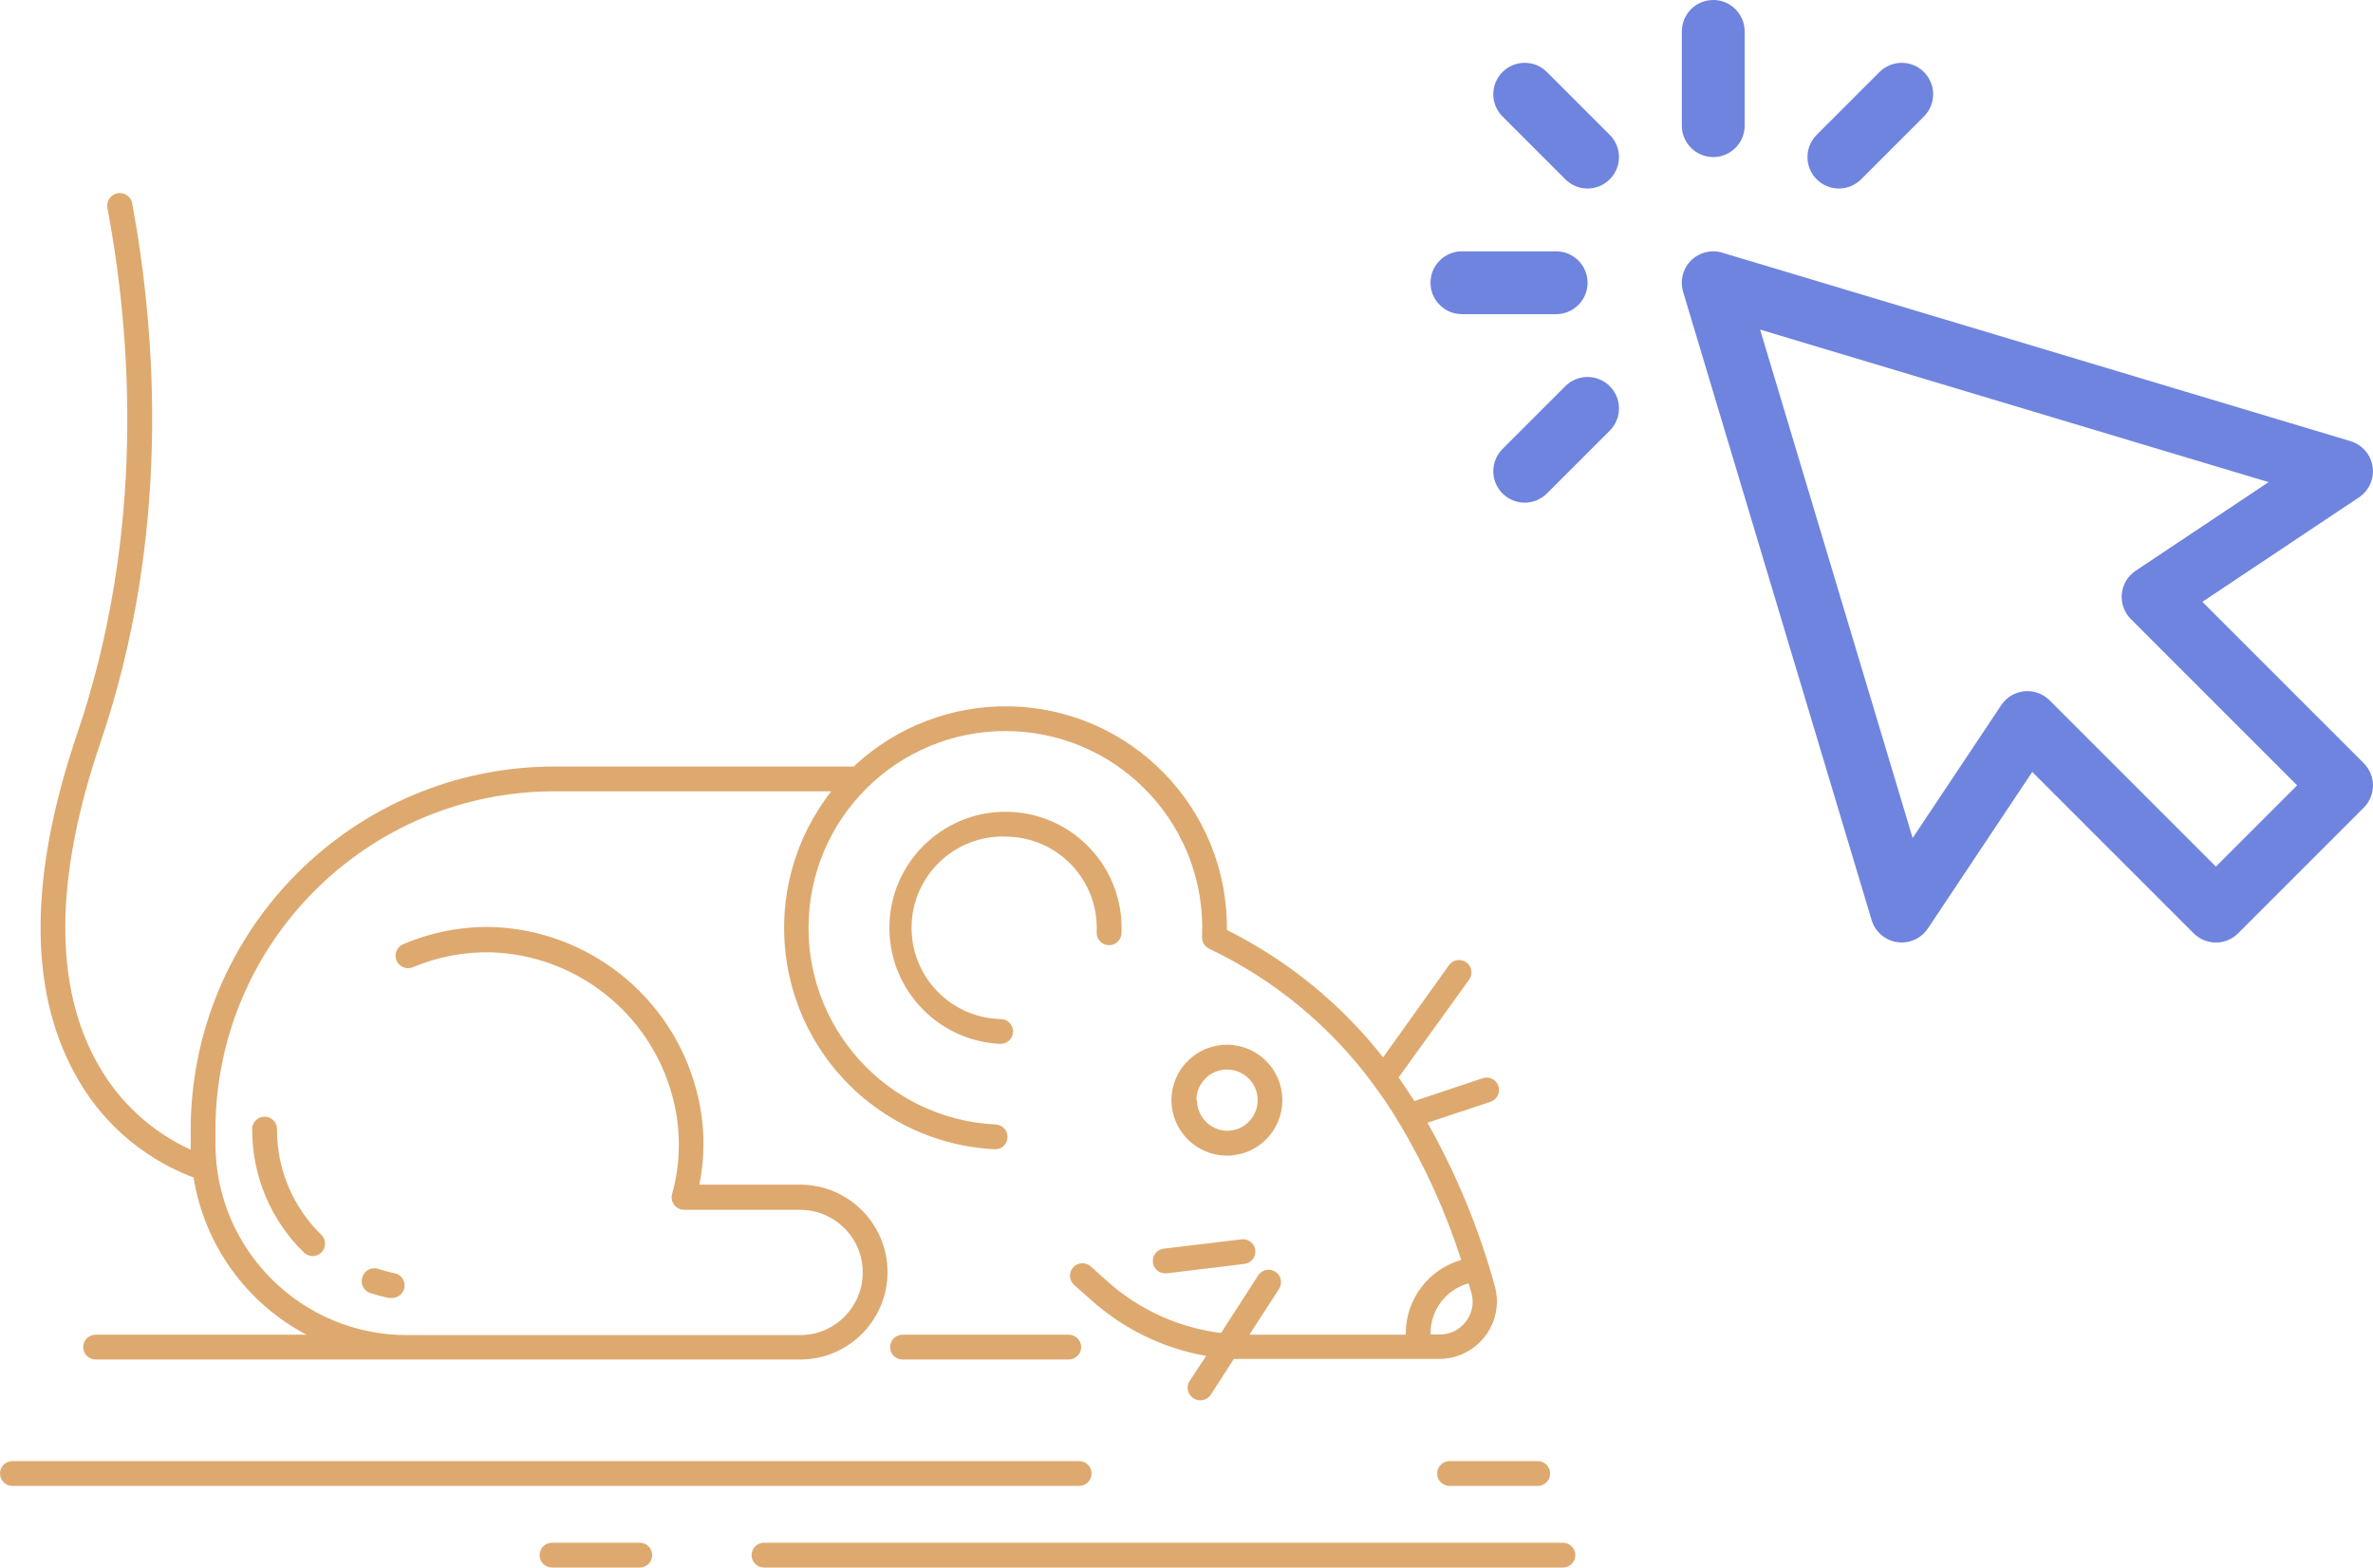 <?xml version="1.0" encoding="UTF-8"?>
<svg id="Layer_1" xmlns="http://www.w3.org/2000/svg" xmlns:xlink="http://www.w3.org/1999/xlink" viewBox="0 0 765.22 505.51">
  <defs>
    <clipPath id="clippath">
      <rect x="461.29" width="303.94" height="303.93" style="fill: none;"/>
    </clipPath>
  </defs>
  <g>
    <path d="M467.44,479.19h28.44c2.21,0,4-1.79,4-4s-1.79-4-4-4h-28.44c-2.21,0-4,1.79-4,4s1.79,4,4,4Z" style="fill: #dea96f;"/>
    <g>
      <path d="M325.64,269.83c16.23.8,28.75,14.57,28,30.8-.1,2.21,1.61,4.08,3.82,4.18s4.08-1.61,4.18-3.82c.97-20.66-14.98-38.19-35.64-39.16-20.66-.97-38.19,14.98-39.16,35.64h0c-.95,20.65,14.99,38.17,35.64,39.16h.2c2.21,0,4-1.79,4-4s-1.79-4-4-4c-16.25-.39-29.11-13.89-28.72-30.14.39-16.25,13.89-29.11,30.14-28.72.45.01.89.03,1.34.06h.2Z" style="fill: #dea96f;"/>
      <path d="M287.04,434.43c0,2.21,1.79,4,4,4h53.6c2.21,0,4-1.79,4-4s-1.79-4-4-4h-53.6c-2.21,0-4,1.79-4,4Z" style="fill: #dea96f;"/>
      <path d="M371.76,407.11c.24,2.02,1.97,3.53,4,3.52h.48l25.04-3.04c2.19-.25,3.77-2.23,3.52-4.43,0,0,0,0,0-.01-.27-2.19-2.26-3.75-4.46-3.48,0,0-.01,0-.02,0l-25.04,3c-2.19.25-3.77,2.23-3.52,4.43,0,0,0,0,0,.01h0Z" style="fill: #dea96f;"/>
      <path d="M384.92,450.95c1.85,1.2,4.31.68,5.52-1.16l7.44-11.56h66.2c10.25.03,18.59-8.25,18.62-18.5,0-1.72-.23-3.44-.7-5.1-5.06-18.34-12.34-35.99-21.68-52.56l20.36-6.76c2.1-.71,3.23-2.98,2.52-5.08-.71-2.1-2.98-3.23-5.08-2.52l-22.04,7.36c-1.64-2.6-3.36-5.12-5.08-7.6l22.76-31.56c1.28-1.8.86-4.3-.94-5.58-1.8-1.28-4.3-.86-5.58.94l-21.24,29.72c-13.54-17.26-30.74-31.29-50.36-41.08.41-39.43-31.23-71.73-70.66-72.13-18.04-.19-35.48,6.46-48.82,18.61l-.8.8h-96.64c-64.73.09-117.17,52.55-117.24,117.28v6.28c-12.53-5.72-22.93-15.25-29.72-27.24-14.48-25.24-14.28-60.32.68-104.2,22.64-66.52,18.04-131.16,10.2-173.72-.41-2.21-2.53-3.67-4.74-3.26-2.21.41-3.67,2.53-3.26,4.74,7.8,41.56,12.32,104.84-9.8,169.68-15.36,45.2-15.68,81.92-.92,109.12,8.12,15.31,21.46,27.21,37.6,33.52l.88.28c3.48,21.71,16.98,40.52,36.44,50.76H30.84c-2.21,0-4,1.79-4,4s1.79,4,4,4h227.16c15.57,0,28.2-12.63,28.2-28.2s-12.63-28.2-28.2-28.2h-32.48c2.09-10.3,1.71-20.95-1.12-31.08-8.13-29.8-34.69-50.87-65.56-52-9.9-.23-19.73,1.67-28.84,5.56-2.04.87-2.99,3.24-2.12,5.28s3.24,2.99,5.28,2.12c8.06-3.39,16.74-5.03,25.48-4.8,27.32,1.03,50.82,19.64,58.08,46,2.92,10.47,2.92,21.53,0,32-.58,2.13.69,4.33,2.82,4.9.38.1.78.15,1.18.14h37.28c11.16,0,20.21,9.03,20.21,20.19s-9.03,20.21-20.19,20.21h-126.59c-34.11.11-61.85-27.45-61.96-61.56,0-.08,0-.16,0-.24v-4.28c.04-60.32,48.92-109.21,109.24-109.28h89.36c-24.34,31.05-18.91,75.95,12.14,100.3,11.67,9.15,25.89,14.44,40.7,15.14,2.21,0,4-1.79,4-4s-1.79-4-4-4c-35.01-1.82-61.92-31.68-60.1-66.69,1.82-35.01,31.68-61.92,66.69-60.1,34.77,1.81,61.59,31.28,60.13,66.07-.17,1.66.7,3.26,2.2,4,20.93,9.93,39.08,24.88,52.84,43.52.15.24.31.46.48.68,2.8,3.76,5.52,7.72,8,12l.24.36c8.24,13.81,14.88,28.52,19.8,43.84-10.52,3.03-17.79,12.61-17.88,23.56v.56h-50.4l9.56-14.8c1.19-1.86.65-4.33-1.2-5.52-1.85-1.2-4.31-.68-5.52,1.16l-12,18.6c-13.5-1.67-26.18-7.38-36.36-16.4l-5.68-5.08c-1.66-1.47-4.19-1.32-5.66.34s-1.32,4.19.34,5.66l5.68,5.04c10.4,9.25,23.17,15.43,36.88,17.84l-5.28,8c-1.24,1.83-.77,4.31,1.05,5.56.06.04.13.08.19.12h0ZM461.32,429.87c0-7.48,5.02-14.03,12.24-16,.32,1.04.64,2,.92,3.08.92,3.15.28,6.55-1.72,9.16-1.98,2.69-5.14,4.27-8.48,4.24h-2.92s-.04-.28-.04-.48h0Z" style="fill: #dea96f;"/>
      <path d="M413.52,354.79c0-9.87-8.01-17.88-17.88-17.88-9.87,0-17.88,8.01-17.88,17.88s8.01,17.88,17.88,17.88c.01,0,.03,0,.04,0,9.86-.02,17.84-8.02,17.84-17.88ZM385.8,354.79c0-5.46,4.42-9.88,9.88-9.88s9.88,4.42,9.88,9.88-4.42,9.88-9.88,9.88c-5.38-.11-9.68-4.5-9.68-9.88h-.2Z" style="fill: #dea96f;"/>
      <path d="M85.32,360.11c-2.21,0-4,1.79-4,4-.07,14.98,5.95,29.34,16.68,39.8,1.56,1.55,4.08,1.55,5.64,0,1.57-1.56,1.58-4.09.02-5.66,0,0-.02-.02-.02-.02-9.19-8.92-14.36-21.19-14.32-34,.07-2.21-1.67-4.05-3.88-4.12-.04,0-.08,0-.12,0Z" style="fill: #dea96f;"/>
      <path d="M116.84,411.91c-.71,2.09.41,4.36,2.5,5.07,0,0,.01,0,.02,0,1.92.62,3.87,1.14,5.84,1.56.28.04.56.04.84,0,2.21.23,4.19-1.37,4.42-3.58.23-2.21-1.37-4.19-3.58-4.42-1.68-.36-3.36-.84-5-1.36-2.11-.66-4.35.52-5.01,2.62,0,.03-.02.06-.03.1Z" style="fill: #dea96f;"/>
      <path d="M4,479.19h344c2.21,0,4-1.79,4-4s-1.79-4-4-4H4c-2.21,0-4,1.79-4,4s1.79,4,4,4Z" style="fill: #dea96f;"/>
      <path d="M504,497.51H246.36c-2.21,0-4,1.79-4,4s1.79,4,4,4h257.64c2.21,0,4-1.79,4-4s-1.79-4-4-4Z" style="fill: #dea96f;"/>
      <path d="M178,497.51c-2.21,0-4,1.79-4,4s1.79,4,4,4h28.32c2.21,0,4-1.79,4-4s-1.79-4-4-4h-28.32Z" style="fill: #dea96f;"/>
    </g>
  </g>
  <g style="clip-path: url(#clippath);">
    <path d="M613.25,303.93c-.49,0-1-.04-1.5-.11-3.88-.58-7.08-3.35-8.21-7.11l-60.79-202.62c-1.07-3.57-.09-7.44,2.54-10.07,2.64-2.64,6.53-3.62,10.07-2.54l202.62,60.79c3.76,1.13,6.53,4.33,7.11,8.21.58,3.88-1.14,7.75-4.4,9.93l-50.5,33.67,52.05,52.05c3.96,3.96,3.96,10.37,0,14.33l-40.52,40.52c-3.96,3.96-10.37,3.96-14.33,0l-52.05-52.05-33.67,50.5c-1.9,2.85-5.08,4.52-8.43,4.52ZM653.78,222.88c2.68,0,5.25,1.06,7.16,2.97l53.62,53.62,26.2-26.2-53.62-53.62c-2.15-2.15-3.22-5.14-2.92-8.16.3-3.02,1.94-5.75,4.46-7.43l42.87-28.58-163.97-49.19,49.19,163.97,28.58-42.87c1.68-2.53,4.41-4.17,7.43-4.46.33-.03.66-.05,1-.05ZM519.1,57.82c3.96-3.96,3.96-10.37,0-14.33l-20.26-20.26c-3.96-3.96-10.37-3.96-14.33,0-3.96,3.96-3.96,10.37,0,14.33l20.26,20.26c1.98,1.98,4.57,2.97,7.16,2.97s5.18-.99,7.16-2.97M511.94,91.18c0-5.59-4.54-10.13-10.13-10.13h-30.39c-5.59,0-10.13,4.54-10.13,10.13s4.54,10.13,10.13,10.13h30.39c5.59,0,10.13-4.54,10.13-10.13M498.84,159.13l20.26-20.26c3.96-3.96,3.96-10.37,0-14.33-3.96-3.96-10.37-3.96-14.33,0l-20.26,20.26c-3.96,3.96-3.96,10.37,0,14.33,1.98,1.98,4.57,2.97,7.16,2.97s5.18-.99,7.16-2.97M600.15,57.82l20.26-20.26c3.96-3.96,3.96-10.37,0-14.33-3.96-3.96-10.37-3.96-14.33,0l-20.26,20.26c-3.96,3.96-3.96,10.37,0,14.33,1.98,1.98,4.57,2.97,7.16,2.97s5.18-.99,7.16-2.97ZM562.6,40.52V10.13c0-5.59-4.54-10.13-10.13-10.13s-10.13,4.54-10.13,10.13v30.39c0,5.59,4.54,10.13,10.13,10.13s10.13-4.54,10.13-10.13" style="fill: #6f84de;"/>
  </g>
</svg>